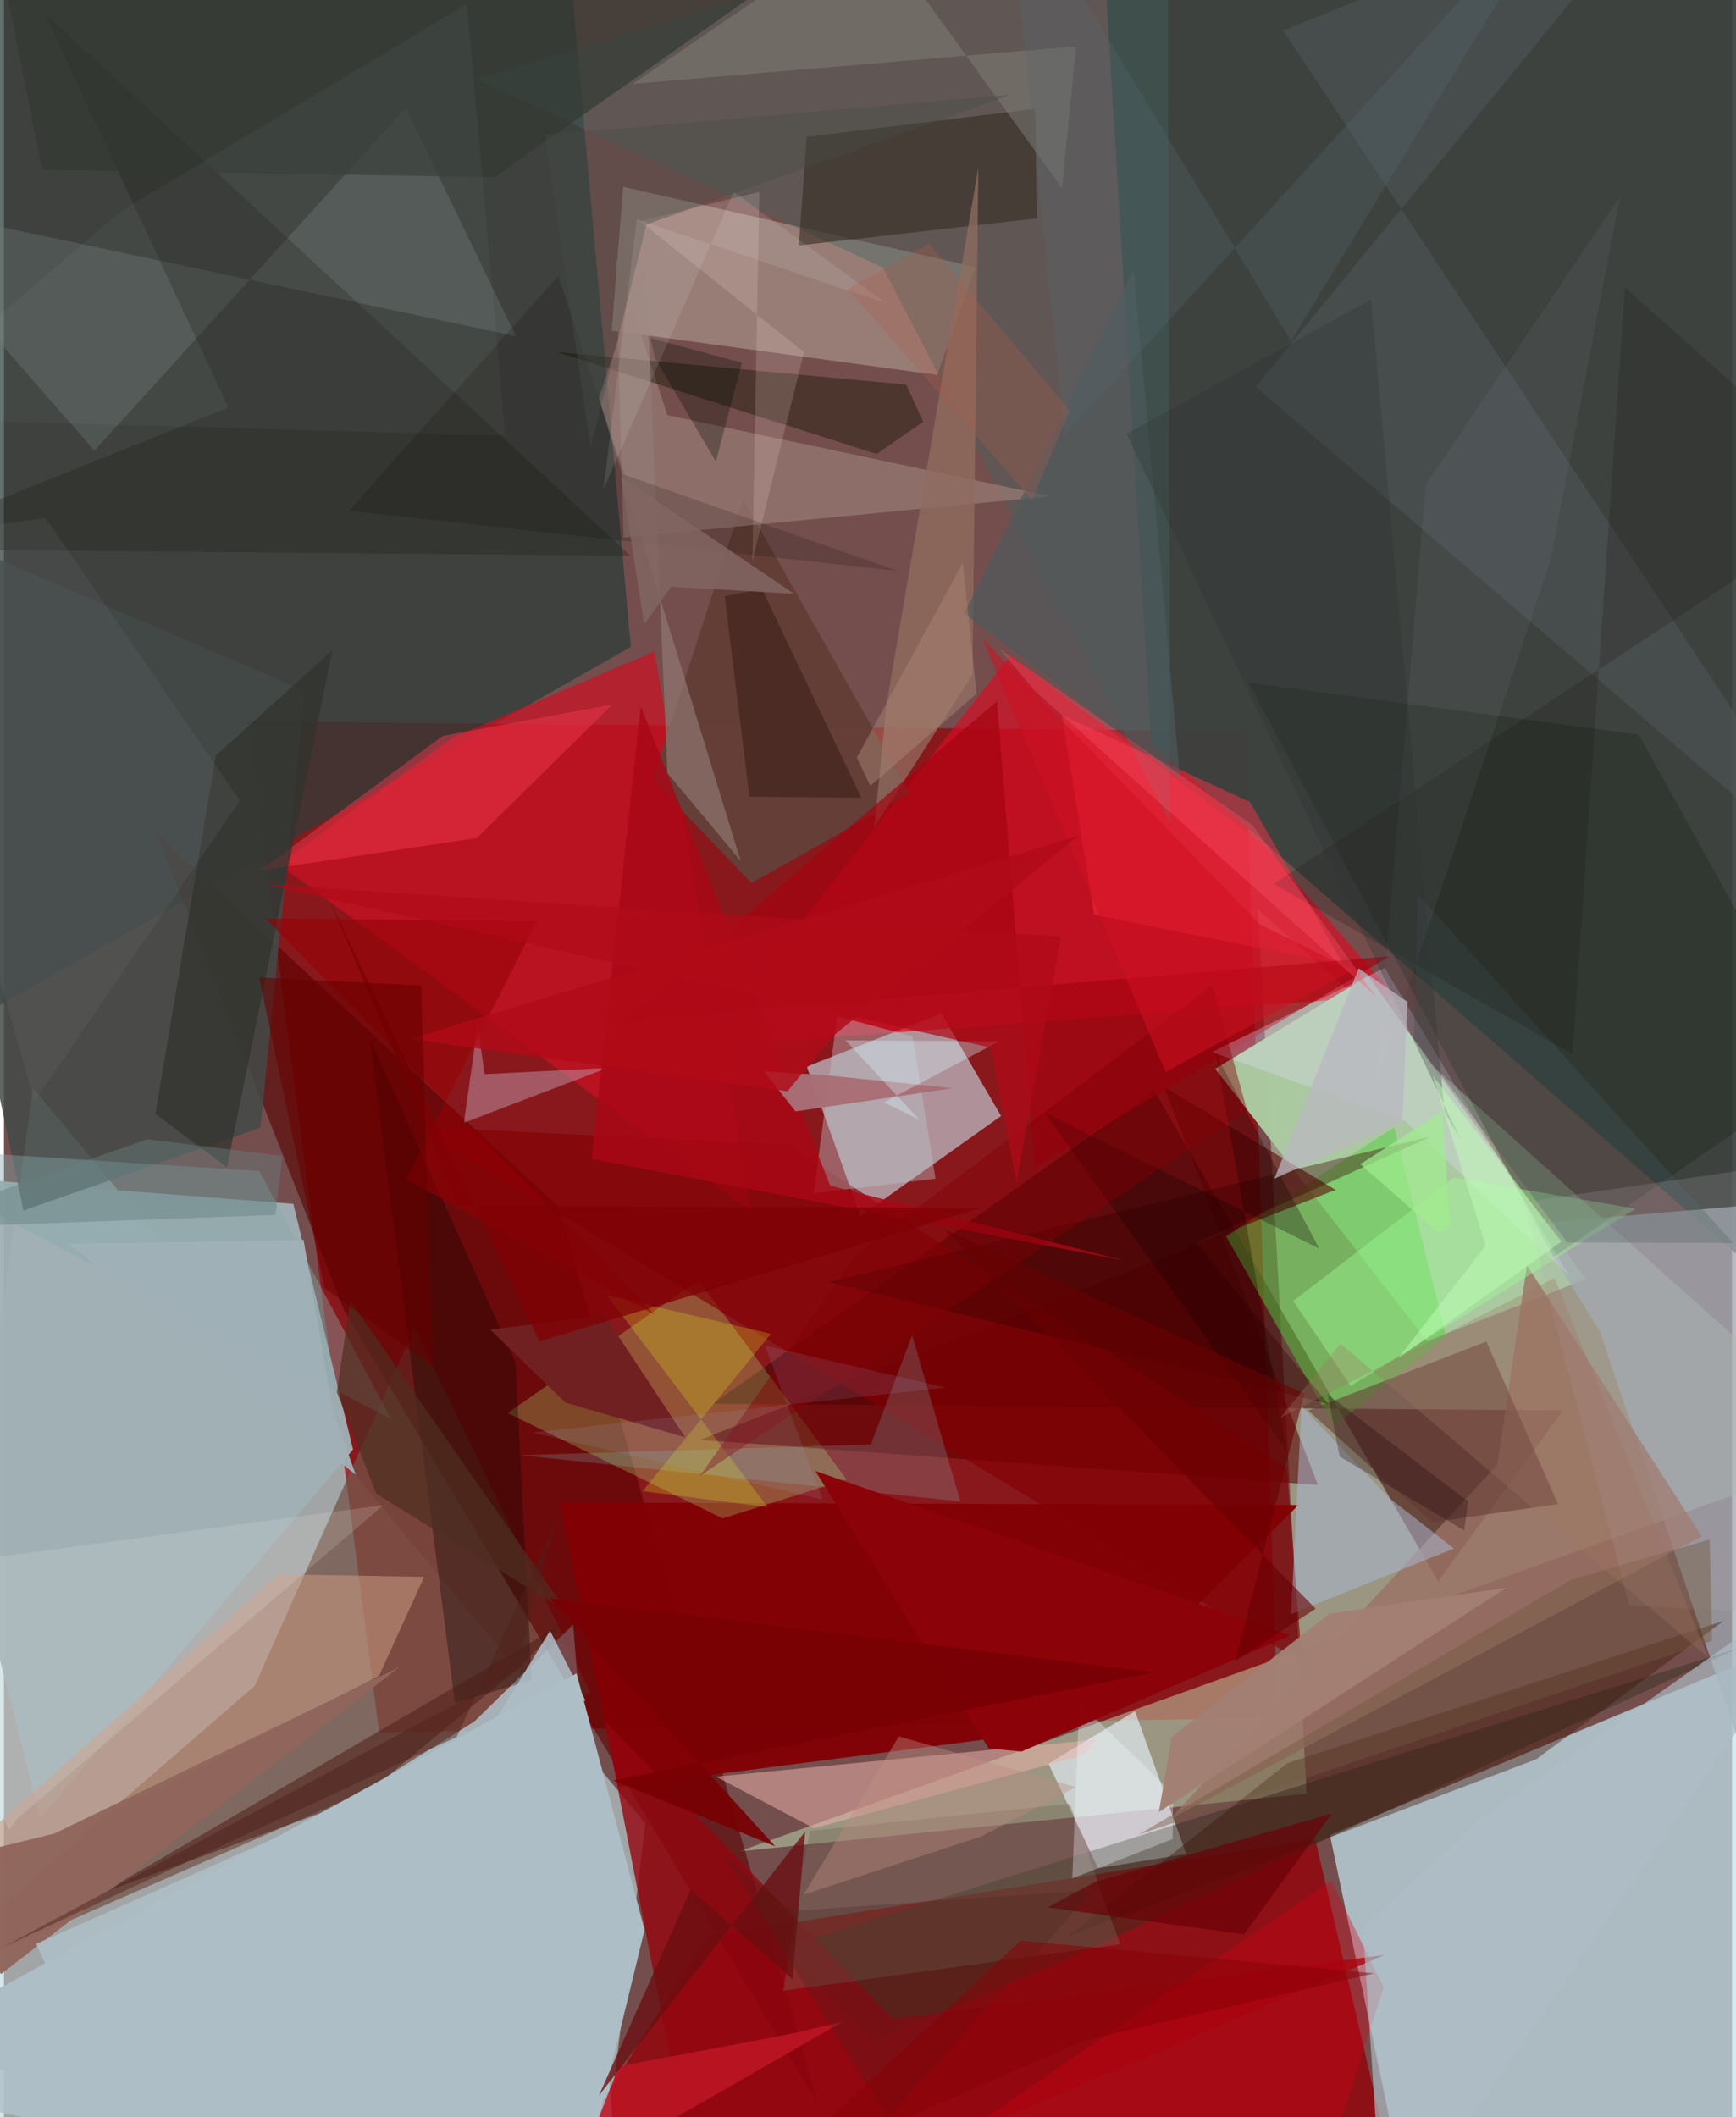 <svg xmlns="http://www.w3.org/2000/svg" width="228" height="278" viewBox="0 0 836 1024"><path fill="#744e4d" d="M0 0h836v1024H0z"/><path fill="#bcd7db" fill-opacity=".631" d="M310.32 881.946L14.036 526.292-62 1082.804 285.582 1086z"/><path fill="#c2e6f1" fill-opacity=".71" d="M676.214 1052.796L898 1048.042v-267.5L641.456 887.509z"/><path fill="#930006" fill-opacity=".694" d="M616.24 830.846l-15.785-477.17-482.876-4.82 63.939 488.993z"/><path fill="#c6e8bc" fill-opacity=".471" d="M898 701.167L355.736 895.441l274.474-27.903-23.592-427.792z"/><path fill="#930009" fill-opacity=".8" d="M673.917 1059.374l-39.564-169.79-294 46.939-95.6 149.477z"/><path fill="#3b423f" fill-opacity=".945" d="M529.723-62l25.326 421.722L898 658.72V-62z"/><path fill="#2c3e3a" fill-opacity=".737" d="M-61.191 3.04L269.723-62l33.518 374.896L-62 520.257z"/><path fill="#cbebf3" fill-opacity=".58" d="M453.493 490.138l28.883 49.617-68.01 48.377-25.98-72.225z"/><path fill="#725346" fill-opacity=".737" d="M198.723 642.201l-77.475 173.257-173.6 150.305 335.978-147.029z"/><path fill="#a0b0b6" fill-opacity=".957" d="M139.984 582.276l28.897 118.814L17.532 879.405-62 566.65z"/><path fill="#d50e23" fill-opacity=".694" d="M338.675 506.212l333.676-24.773-63.31-73.273-122.234-91.054z"/><path fill="#3d0000" fill-opacity=".529" d="M693.822 764.878L556.46 527.435l-213.435 151.52 411.251 3.213z"/><path fill="#afc3cc" fill-opacity=".847" d="M227.583 832.615l47.783-46.86L299.08 1086l-355.074-75.898z"/><path fill="#aac9a1" fill-opacity=".988" d="M765.258 618.658L659.965 471.965l-73.974 44.97 102.5 131.748z"/><path fill="#590001" fill-opacity=".596" d="M394.298 1018.69L164.461 633.558 73.57 402.897l194.59 180.709z"/><path fill="#cf0f22" fill-opacity=".686" d="M132.986 418.028l83.925-61.152 97.772-41.824L361.5 585.843z"/><path fill="#ac968c" fill-opacity=".651" d="M469.964 129.132l-18.493 52.205-157.419-21.404 5.464-69.586z"/><path fill="#eaf6ff" fill-opacity=".612" d="M547.168 827.638l24.78 69.063-42.65 6.909-24.005-50.599z"/><path fill="#9facb3" fill-opacity=".729" d="M898 578.379l-43.835 308.424-82.015-242.58-32.246-52.441z"/><path fill="#424a47" fill-opacity=".847" d="M124.073 545.428L9.42 585.499-62 244.914l207.413 89.328z"/><path fill="#820005" fill-opacity=".961" d="M268.872 726.733l28.22 137.51 219.902-28.357L626.267 727.9z"/><path fill="#b3ff83" fill-opacity=".247" d="M407.63 715.551l-71.645-96.33-92.334 64.197 103.995 50.988z"/><path fill="#643f38" fill-opacity=".996" d="M438.219 383.946L357.56 241.323l-43.869 135.929 47.966 49.802z"/><path fill="#373223" fill-opacity=".482" d="M420.392 987.38l94.36-39.978 324.197-150.228-462.758 145.06z"/><path fill="#51ce3b" fill-opacity=".482" d="M697.749 646.516L672.514 545.26 591.257 598l52.101 91.906z"/><path fill="#ebb4aa" fill-opacity=".525" d="M528.414 841.384l-5.834 7.397-130.76 35.478-47.372-24.95z"/><path fill="#94060f" fill-opacity=".8" d="M667.854 945.573l-238.061 30.8L290.668 832.35l49.15 253.65z"/><path fill="#41645f" fill-opacity=".4" d="M562.827-62L228.305 38.226l196.932 91.195 139.01 268.66z"/><path fill="#9b7365" fill-opacity=".804" d="M564.006 879.963l257.331-136.905-84.54-131.066-14.377 96.482z"/><path fill="#5a0001" fill-opacity=".569" d="M644.162 575.47l-82.955-49.79 74.439 192.53-298.887-21.77z"/><path fill="#1a2316" fill-opacity=".306" d="M602.09 330.158l188.785 25.113 89.91 162.487-131.128 90.221z"/><path fill="#987a73" fill-opacity=".737" d="M295.996 124.181l3.738 135.797 206.63-19.976-185.43-39.201z"/><path fill="#c69781" fill-opacity=".569" d="M203.265 762.692l-21.832 47.871L-62 934.67l194.532-173.247z"/><path fill="#0b0500" fill-opacity=".337" d="M218.142 823.643L176.84 501.82l70.595 156.994 7.89 153.748z"/><path fill="#fe3248" fill-opacity=".467" d="M511.756 345.78l91.086 42.175 45.27 78.878-120.676-24.438z"/><path fill="#372c25" fill-opacity=".612" d="M384.525 118.718l3.835-52.535 110.587-13.541.702 53.003z"/><path fill="#6d787a" fill-opacity=".357" d="M-62 96.908l309.685 65.728-53.362-110.433-150.57 165.799z"/><path fill="#643a33" fill-opacity=".557" d="M631.002 682.217l59.88 54.076 60.931-8.851-34.717-78.606z"/><path fill="#810004" fill-opacity=".659" d="M620.642 710.095L379.28 553.643l-180.304-8.658 428.997 258.991z"/><path fill="#4d1d18" fill-opacity=".525" d="M269.179 786.07l-19.087 19.668-77.358 64.068-125.01 45.607z"/><path fill="#3f1809" fill-opacity=".408" d="M741.136 850.966l90.877-67.07-211.03 68.843-106.396 83.824z"/><path fill="#adbec6" d="M309.915 933.419L272.791 1086l-320.827-99.305 325.052-177.363z"/><path fill="#89e4ed" fill-opacity=".18" d="M462.693 726.215l-23.344-80.348-19.957 52.721-169.513 5.251z"/><path fill="#abb8d6" fill-opacity=".51" d="M622.67 780.717l78.83-31.747-31.226-24.348-42.542-44.525z"/><path fill="#8f6c5f" fill-opacity=".761" d="M468.544 326.298l-47.528 73.866 6.016-59.952 44.346-259.117z"/><path fill="#be9bb0" fill-opacity=".49" d="M222.498 543.078l6.703-47.294 3.303 23.748 59.399-3.007z"/><path fill="#151404" fill-opacity=".416" d="M444.7 203.982l-8.186-17.96-168.964-15.737 154.63 49.335z"/><path fill="#a5020f" fill-opacity=".678" d="M299.04 493.836L480.388 339.14l18.145 225.627L670.31 462.536z"/><path fill="#b9c3ca" fill-opacity=".416" d="M403.072 491.605l-11.338 85.536 58.914-7.079-11.041-68.865z"/><path fill="#525959" fill-opacity=".51" d="M618.913 14.748L809.423-62 605.6 187.104 898 436.941z"/><path fill="#1e2019" fill-opacity=".31" d="M-62 265.527l170.557-68.407L19.305 5.942l283.813 262.842z"/><path fill="#f13b4f" fill-opacity=".471" d="M294.361 340.735l-65.576 64.588-104.816 15.705 88.288-65.106z"/><path fill="#e4dfff" fill-opacity=".302" d="M677.783 542.14l79.642 75.167-89.477-149.2-83.55 40.718z"/><path fill="#d50016" fill-opacity=".353" d="M642.03 909.604l25.477 51.548-20.885 64.68-220.041 31.531z"/><path fill="#87a6a9" fill-opacity=".416" d="M-62 557.118v-2.656l185.53 11.963 63.784 119.966z"/><path fill="#333833" fill-opacity=".682" d="M237.297 85.683L367.272-5.591-6.824-44.884l25.31 127.008z"/><path fill="#300" fill-opacity=".373" d="M640.736 679.106l-64.029-78.058 113.792-51.404-291.245 70.415z"/><path fill="#a2ff99" fill-opacity=".392" d="M701.444 569.584L623.715 629.2l27.772 41.225 137.986-85.811z"/><path fill="#31332d" fill-opacity=".722" d="M102.517 365.424L73.24 538.725l34.63 25.868 51.062-250.136z"/><path fill="#937c75" fill-opacity=".639" d="M320.986 373.936l35.412 42.458-68.617-223.71 22.53-68.342z"/><path fill="#91665c" fill-opacity=".969" d="M191.305 806.345L-1.437 954.813l-33.106-53.528 58.833-14.417z"/><path fill="#746657" fill-opacity=".376" d="M389.94 885.497l-12.983 77.375 163.016-22.51-24.339-67.943z"/><path fill="#eaf91b" fill-opacity=".227" d="M371.067 645.12L291.6 626.43l77.883 102.51-60.576-7.712z"/><path fill="#a80815" fill-opacity=".82" d="M399.738 573.465l142.33 36.227-257.855-49.119 23.877-218.938z"/><path fill="#85827c" fill-opacity=".463" d="M304.215 40.546L518.64 22.408l-6.757 68.577-92.995-128.508z"/><path fill="#a96f76" fill-opacity=".973" d="M396.879 519.977l62.143 6.36-76.069 11.19-15.35-19.343z"/><path fill="#712021" d="M329.58 695.193l-38.994-58.988-55.343 6.894 36.362 35.291z"/><path fill="#bd1524" fill-opacity=".867" d="M277.075 1051.662l20.39-52.238 83.311-15.745 25.054-5.846z"/><path fill="#6a0e10" fill-opacity=".773" d="M387.596 885.898l-6.166 71.335-49.15-43.369-44.464 99.665z"/><path fill="#4f2e21" fill-opacity=".69" d="M167.444 629.146l104.9 150.409-92.249-57.09-19.04-49.096z"/><path fill="#f2eeeb" fill-opacity=".161" d="M-62 760.936L2.603 884.982l3.648-5.169L183.587 727.98z"/><path fill="#adbec6" fill-opacity=".686" d="M711.456 881.798L898 750.355 667.606 1086l-10.17-152.93z"/><path fill="#f3f7ff" fill-opacity=".322" d="M520.201 823.54l45.388 43.984-.235 21.955-48.531 19.053z"/><path fill="#1e0600" fill-opacity=".333" d="M414.79 385.86l-54.164-.537-11.966-96.89 17.977-3.619z"/><path fill="#100" fill-opacity=".278" d="M586.242 509.778l50.074 94.137-132.954-65.907 117.256 163.68z"/><path fill="#4d595d" fill-opacity=".651" d="M464.533 296.726l64.945 49.54 39.508 30.254-22.519-245.87z"/><path fill="#950005" fill-opacity=".573" d="M194.68 570.412l119.997 65.383-188.142-191.55 131.208 1.283z"/><path fill="#c9d6d4" fill-opacity=".047" d="M-60.498 202.21l303.031 8.519L223.97 1.879l-166.656 99.74z"/><path fill="#f9dfd6" fill-opacity=".173" d="M387.04 170.372l-79.437-63.482 57.849-14.052-3.4 178.55z"/><path fill="#415857" fill-opacity=".349" d="M682.064 502.291l1.892-69.666 152.553 168.556-80.175-.213z"/><path fill="#a38073" fill-opacity=".988" d="M641.285 780.47l-76.309 59.515-6.256 36.43L726.835 767.96z"/><path fill="#201916" fill-opacity=".243" d="M614.154 427.473l144.627 82.355 25.42-370.845L898 240.453z"/><path fill="#aebec6" fill-opacity=".867" d="M264.195 788.721l17.13 33.73-265.772 117.73L81.97 1086z"/><path fill="#7c7b81" fill-opacity=".149" d="M114.115 387.223L20.159 250.521-62 261.963 14.733 532.66z"/><path fill="#0c0701" fill-opacity=".169" d="M166.869 247.06l101.28-113.61 31.984 96.17 132.442 46.587z"/><path fill="#e0eaff" fill-opacity=".051" d="M663.534 525.133L687.8 234.568l93.954-139.35-33.637 175.994z"/><path fill="#690107" fill-opacity=".671" d="M599.946 935.588L504.95 922.55l22.568-12.177 114.946-33.316z"/><path fill="#820006" fill-opacity=".439" d="M601.351 537.007l-264.6 176.76 76.489-107.92L584.647 476.49z"/><path fill="#8b0309" fill-opacity=".984" d="M492.276 847.166l129.937-56.158-229.684-79.524 83.878 134.202z"/><path fill="#b2aab2" fill-opacity=".204" d="M898 557.692v225.382l-111.773-6.792-50.884-194.865z"/><path fill="#d01021" fill-opacity=".529" d="M652.325 469.308l-44.87-22.385-134.312-138.367 88.798 209.861z"/><path fill="#bf8d82" fill-opacity=".4" d="M432.925 839.856l-46.067 76.516 85.837-28.099 45.857-23.938z"/><path fill="#680002" fill-opacity=".588" d="M634.547 778.078l-38.955 25.43L629.096 674l-174.229-79.527z"/><path fill="#9aa0d6" fill-opacity=".137" d="M396.077 725.3l-140.581-32.46 200.257-21.692-87.62-20.344z"/><path fill="#816561" fill-opacity=".859" d="M298.59 230.662l11.153 71.293 12.965-18.17 59.558 3.411z"/><path fill="#303431" fill-opacity=".306" d="M704.738 551.315L543.068 209.82l118.241-64.932 35.572 392.931z"/><path fill="#56686e" fill-opacity=".294" d="M485.066-62l27.95 272.586L761.01-62 622.674 164.896z"/><path fill="#677f80" fill-opacity=".435" d="M134.711 559.109l-65.338-8.122-123.222 43.386 185.11-6.75z"/><path fill="#bab7c0" fill-opacity=".737" d="M678.99 484.513l-23.627-16.126-40.78 101.675 61.911-27.42z"/><path fill="#44261c" fill-opacity=".259" d="M427.624 1024.393l-79.929-127.728 33.64 27.59 145.938-10.177z"/><path fill="#b10a18" fill-opacity=".827" d="M379.01 527.838l22.143-26.797 118.333-96.712-323.178 98.2z"/><path fill="#fe586f" fill-opacity=".318" d="M481.772 313.98l17.176 20.337 164.897 147.797-59.877-83.074z"/><path fill="#dbf8ff" fill-opacity=".341" d="M407.055 503.176l35.853 38.434-17.179-8.453 55.599-29.433z"/><path fill="#1e0204" fill-opacity=".278" d="M706.48 740.232l1.788-14.067-67.894-51.757 5.76 30.059z"/><path fill="#474b46" fill-opacity=".4" d="M310.883 108.521l-27.12 108.053L261.77 65.24l225.54-19.437z"/><path fill="#51201b" fill-opacity=".467" d="M219.017 840.072l47.598-103.228-19.021 71.616L-.516 941.807z"/><path fill="#000a01" fill-opacity=".286" d="M344.401 223.261l12.624-47.802-44.253-11.926 2.215 9.793z"/><path fill="#735a40" fill-opacity=".431" d="M825.203 744.579l1.12 49.05-277.396 93.698 208.88-123.133z"/><path fill="#790104" fill-opacity=".922" d="M556.14 808.866l-292.42-35.892 109.395 120.001-78.421-31.82z"/><path fill="#aa8776" fill-opacity=".471" d="M470.519 335.51l-6.653-63.345-51.284 94.28 6.548 13.705z"/><path fill="#880005" fill-opacity=".494" d="M368.18 1053.781l154.56-66.883 140.076-32.468-170.991-15.8z"/><path fill="#a1b1b8" fill-opacity=".961" d="M170.223 713.36L31.36 601.626l113.594-1.906 13.971 81.958z"/><path fill="#eef5f1" fill-opacity=".11" d="M306.136 106.104l120.375 40.454-73.49-53.677-63.004 143.825z"/><path fill="#af5d4b" fill-opacity=".275" d="M497.357 241.862l-89.203-102.155 39.308-21.839 68.167 80.615z"/><path fill="#800005" fill-opacity=".749" d="M472.616 584.27l-213.592 64.568-101.752-214.057L219.86 583.2z"/><path fill="#c0ffb7" fill-opacity=".475" d="M674.407 657.033l79.052-56.552-62.268-80.284 25.628 82.246z"/><path fill="#a0ed8d" fill-opacity=".714" d="M695.93 537.45l-39.718 25.582 38.105 33.551 5.15-3.937z"/><path fill="#9f7563" fill-opacity=".31" d="M750.17 618.116l-132.66 67.599 29.115-35.81L824.51 801.847z"/><path fill="#670000" fill-opacity=".565" d="M207.422 661.044l-5.552-184.425-78.417-3.883 31.711 150.267z"/><path fill="#b00b18" fill-opacity=".722" d="M489.8 572.236l21.554-119.264-384.649-25.18 350.936 78.985z"/></svg>